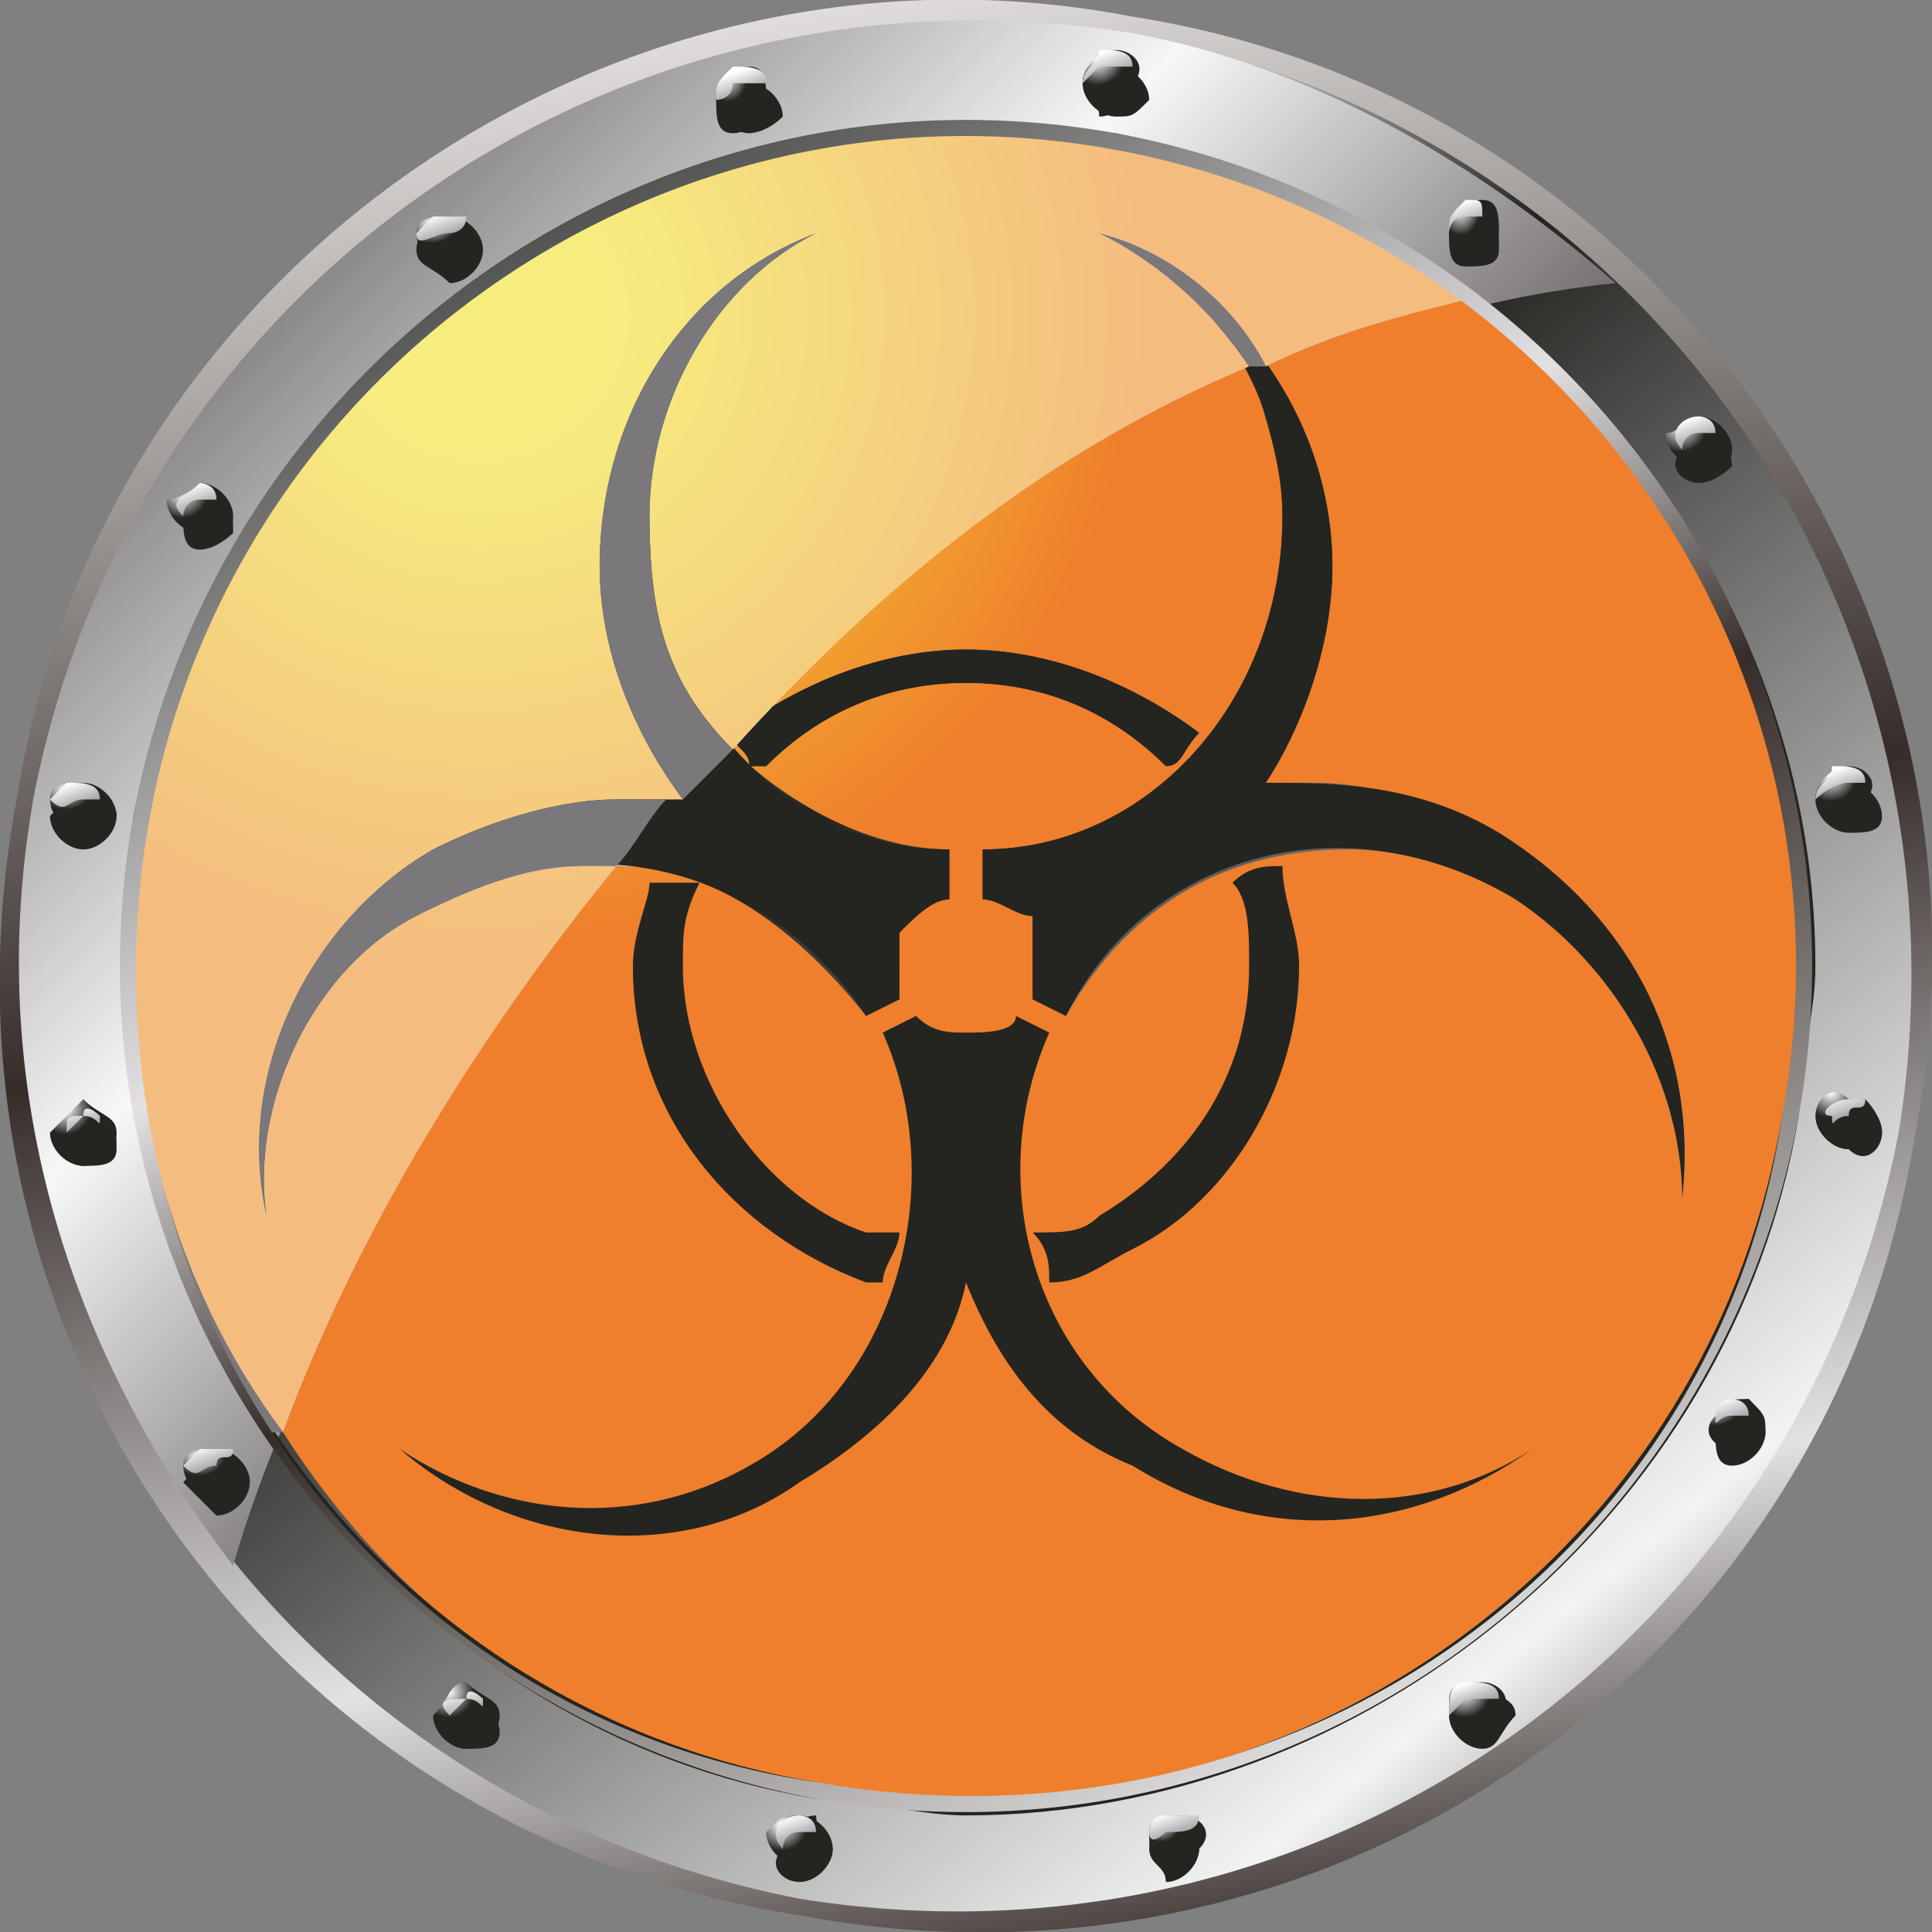 <?xml version="1.0" encoding="UTF-8"?>
<!DOCTYPE svg PUBLIC "-//W3C//DTD SVG 1.1//EN" "http://www.w3.org/Graphics/SVG/1.1/DTD/svg11.dtd">
<!-- Creator: CorelDRAW X6 -->
<svg xmlns="http://www.w3.org/2000/svg" xml:space="preserve" width="25" height="25" version="1.1" style="shape-rendering:geometricPrecision; text-rendering:geometricPrecision; image-rendering:optimizeQuality; fill-rule:evenodd; clip-rule:evenodd"
viewBox="0 0 116 116"
 xmlns:xlink="http://www.w3.org/1999/xlink">
 <rect x="0" y="0" width="116" height="116" fill="#808080" stroke="none"/>
 <defs>
  <style type="text/css">
   <![CDATA[
    .fil37 {fill:#242521}
    .fil3 {fill:#242521;fill-rule:nonzero}
    .fil39 {fill:#7A787A;fill-rule:nonzero}
    .fil2 {fill:url(#id0)}
    .fil1 {fill:url(#id1)}
    .fil0 {fill:url(#id2)}
    .fil40 {fill:url(#id3)}
    .fil9 {fill:url(#id4)}
    .fil31 {fill:url(#id5)}
    .fil29 {fill:url(#id6)}
    .fil27 {fill:url(#id7)}
    .fil5 {fill:url(#id8)}
    .fil23 {fill:url(#id9)}
    .fil13 {fill:url(#id10)}
    .fil15 {fill:url(#id11)}
    .fil19 {fill:url(#id12)}
    .fil33 {fill:url(#id13)}
    .fil21 {fill:url(#id14)}
    .fil25 {fill:url(#id15)}
    .fil11 {fill:url(#id16)}
    .fil35 {fill:url(#id17)}
    .fil7 {fill:url(#id18)}
    .fil17 {fill:url(#id19)}
    .fil38 {fill:url(#id20)}
    .fil36 {fill:url(#id21)}
    .fil10 {fill:url(#id22)}
    .fil32 {fill:url(#id23)}
    .fil30 {fill:url(#id24)}
    .fil28 {fill:url(#id25)}
    .fil6 {fill:url(#id26)}
    .fil18 {fill:url(#id27)}
    .fil24 {fill:url(#id28)}
    .fil14 {fill:url(#id29)}
    .fil16 {fill:url(#id30)}
    .fil20 {fill:url(#id31)}
    .fil34 {fill:url(#id32)}
    .fil26 {fill:url(#id33)}
    .fil22 {fill:url(#id34)}
    .fil8 {fill:url(#id35)}
    .fil12 {fill:url(#id36)}
    .fil4 {fill:url(#id37)}
   ]]>
  </style>
  <linearGradient id="id0" gradientUnits="userSpaceOnUse" x1="-0.445" y1="-3.336" x2="96.751" y2="93.851">
   <stop offset="0" style="stop-color:#FEFEFE"/>
   <stop offset="0.031" style="stop-color:#FEFEFE"/>
   <stop offset="0.2" style="stop-color:#8A8789"/>
   <stop offset="0.4" style="stop-color:#F6F7F7"/>
   <stop offset="0.62" style="stop-color:#6D6769"/>
   <stop offset="1" style="stop-color:#F3F3F3"/>
  </linearGradient>
  <linearGradient id="id1" gradientUnits="userSpaceOnUse" x1="4.984" y1="-7.484" x2="111.2" y2="123.669">
   <stop offset="0" style="stop-color:#FEFEFE"/>
   <stop offset="0.031" style="stop-color:#FEFEFE"/>
   <stop offset="0.161" style="stop-color:#676264"/>
   <stop offset="0.271" style="stop-color:#F6F7F7"/>
   <stop offset="0.42" style="stop-color:#242521"/>
   <stop offset="0.812" style="stop-color:#F3F3F3"/>
   <stop offset="0.969" style="stop-color:#242521"/>
   <stop offset="1" style="stop-color:#242521"/>
  </linearGradient>
  <linearGradient id="id2" gradientUnits="userSpaceOnUse" x1="46.466" y1="-6.479" x2="69.719" y2="122.663">
   <stop offset="0" style="stop-color:#F6F4F3"/>
   <stop offset="0.478" style="stop-color:#362D29"/>
   <stop offset="0.78" style="stop-color:#E3E1E4"/>
   <stop offset="0.969" style="stop-color:#362D29"/>
   <stop offset="1" style="stop-color:#362D29"/>
  </linearGradient>
  <linearGradient id="id3" gradientUnits="userSpaceOnUse" x1="88.531" y1="115.677" x2="27.653" y2="0.508">
   <stop offset="0" style="stop-color:#FEFEFE"/>
   <stop offset="0.039" style="stop-color:#FEFEFE"/>
   <stop offset="0.459" style="stop-color:#362D29"/>
   <stop offset="0.62" style="stop-color:#E3E1E4"/>
   <stop offset="0.98" style="stop-color:#242521"/>
   <stop offset="1" style="stop-color:#242521"/>
  </linearGradient>
  <linearGradient id="id4" gradientUnits="userSpaceOnUse" x1="4.582" y1="66.243" x2="5.402" y2="68.497">
   <stop offset="0" style="stop-color:#FEFEFE"/>
   <stop offset="0.078" style="stop-color:#FEFEFE"/>
   <stop offset="0.988" style="stop-color:#787478"/>
   <stop offset="1" style="stop-color:#787478"/>
  </linearGradient>
  <linearGradient id="id5" gradientUnits="userSpaceOnUse" xlink:href="#id4" x1="66.14" y1="3.013" x2="66.96" y2="5.267">
  </linearGradient>
  <linearGradient id="id6" gradientUnits="userSpaceOnUse" xlink:href="#id4" x1="87.77" y1="11.989" x2="88.59" y2="14.241">
  </linearGradient>
  <linearGradient id="id7" gradientUnits="userSpaceOnUse" xlink:href="#id4" x1="101.458" y1="24.935" x2="102.278" y2="27.187">
  </linearGradient>
  <linearGradient id="id8" gradientUnits="userSpaceOnUse" xlink:href="#id4" x1="26.195" y1="12.685" x2="27.015" y2="14.939">
  </linearGradient>
  <linearGradient id="id9" gradientUnits="userSpaceOnUse" xlink:href="#id4" x1="110.417" y1="65.49" x2="111.237" y2="67.742">
  </linearGradient>
  <linearGradient id="id10" gradientUnits="userSpaceOnUse" xlink:href="#id4" x1="27.471" y1="101.268" x2="28.291" y2="103.521">
  </linearGradient>
  <linearGradient id="id11" gradientUnits="userSpaceOnUse" xlink:href="#id4" x1="47.478" y1="108.853" x2="48.298" y2="111.107">
  </linearGradient>
  <linearGradient id="id12" gradientUnits="userSpaceOnUse" xlink:href="#id4" x1="88.074" y1="100.837" x2="88.894" y2="103.091">
  </linearGradient>
  <linearGradient id="id13" gradientUnits="userSpaceOnUse" xlink:href="#id4" x1="44.041" y1="4.175" x2="44.86" y2="6.427">
  </linearGradient>
  <linearGradient id="id14" gradientUnits="userSpaceOnUse" xlink:href="#id4" x1="103.667" y1="83.735" x2="104.487" y2="85.988">
  </linearGradient>
  <linearGradient id="id15" gradientUnits="userSpaceOnUse" xlink:href="#id4" x1="110.213" y1="46.017" x2="111.033" y2="48.271">
  </linearGradient>
  <linearGradient id="id16" gradientUnits="userSpaceOnUse" xlink:href="#id4" x1="12.332" y1="86.546" x2="13.152" y2="88.798">
  </linearGradient>
  <linearGradient id="id17" gradientUnits="userSpaceOnUse" xlink:href="#id4" x1="4.338" y1="46.8" x2="5.157" y2="49.053">
  </linearGradient>
  <linearGradient id="id18" gradientUnits="userSpaceOnUse" xlink:href="#id4" x1="11.573" y1="28.951" x2="12.393" y2="31.204">
  </linearGradient>
  <linearGradient id="id19" gradientUnits="userSpaceOnUse" xlink:href="#id4" x1="69.992" y1="108.68" x2="70.811" y2="110.934">
  </linearGradient>
  <radialGradient id="id20" gradientUnits="objectBoundingBox" cx="26%" cy="14%" r="50%" fx="26%" fy="14%">
   <stop offset="0" style="stop-color:#F6ED7F"/>
   <stop offset="0.2" style="stop-color:#F6ED7F"/>
   <stop offset="1" style="stop-color:#F4BD7F"/>
  </radialGradient>
  <radialGradient id="id21" gradientUnits="objectBoundingBox" cx="14%" cy="1%" r="42%" fx="14%" fy="1%">
   <stop offset="0" style="stop-color:#F6E237"/>
   <stop offset="0.18" style="stop-color:#F6E237"/>
   <stop offset="1" style="stop-color:#EF7F2C"/>
  </radialGradient>
  <radialGradient id="id22" gradientUnits="objectBoundingBox" cx="23.002%" cy="13.998%" r="39.006%" fx="23.002%" fy="13.998%">
   <stop offset="0" style="stop-color:#FEFEFE"/>
   <stop offset="0.051" style="stop-color:#FEFEFE"/>
   <stop offset="1" style="stop-color:#242521"/>
  </radialGradient>
  <radialGradient id="id23" gradientUnits="objectBoundingBox" xlink:href="#id22" cx="22.997%" cy="13.998%" r="39.002%" fx="22.997%" fy="13.998%">
  </radialGradient>
  <radialGradient id="id24" gradientUnits="objectBoundingBox" xlink:href="#id22" cx="23.006%" cy="14.002%" r="39%" fx="23.006%" fy="14.002%">
  </radialGradient>
  <radialGradient id="id25" gradientUnits="objectBoundingBox" xlink:href="#id22" cx="23.002%" cy="14.002%" r="39%" fx="23.002%" fy="14.002%">
  </radialGradient>
  <radialGradient id="id26" gradientUnits="objectBoundingBox" xlink:href="#id22" cx="23.002%" cy="13.998%" r="39.006%" fx="23.002%" fy="13.998%">
  </radialGradient>
  <radialGradient id="id27" gradientUnits="objectBoundingBox" xlink:href="#id22" cx="22.997%" cy="13.998%" r="38.998%" fx="22.997%" fy="13.998%">
  </radialGradient>
  <radialGradient id="id28" gradientUnits="objectBoundingBox" xlink:href="#id22" cx="22.997%" cy="13.998%" r="39.002%" fx="22.997%" fy="13.998%">
  </radialGradient>
  <radialGradient id="id29" gradientUnits="objectBoundingBox" xlink:href="#id22" cx="23.002%" cy="13.995%" r="39%" fx="23.002%" fy="13.995%">
  </radialGradient>
  <radialGradient id="id30" gradientUnits="objectBoundingBox" xlink:href="#id22" cx="23.006%" cy="13.995%" r="39%" fx="23.006%" fy="13.995%">
  </radialGradient>
  <radialGradient id="id31" gradientUnits="objectBoundingBox" xlink:href="#id22" cx="22.997%" cy="13.998%" r="38.998%" fx="22.997%" fy="13.998%">
  </radialGradient>
  <radialGradient id="id32" gradientUnits="objectBoundingBox" xlink:href="#id22" cx="23.001%" cy="14.002%" r="39%" fx="23.001%" fy="14.002%">
  </radialGradient>
  <radialGradient id="id33" gradientUnits="objectBoundingBox" xlink:href="#id22" cx="23.006%" cy="14.005%" r="39.004%" fx="23.006%" fy="14.005%">
  </radialGradient>
  <radialGradient id="id34" gradientUnits="objectBoundingBox" xlink:href="#id22" cx="22.997%" cy="13.994%" r="39.002%" fx="22.997%" fy="13.994%">
  </radialGradient>
  <radialGradient id="id35" gradientUnits="objectBoundingBox" xlink:href="#id22" cx="23.002%" cy="14.001%" r="38.998%" fx="23.002%" fy="14.001%">
  </radialGradient>
  <radialGradient id="id36" gradientUnits="objectBoundingBox" xlink:href="#id22" cx="23.003%" cy="14.001%" r="39.002%" fx="23.003%" fy="14.001%">
  </radialGradient>
  <radialGradient id="id37" gradientUnits="objectBoundingBox" xlink:href="#id22" cx="23.001%" cy="14.001%" r="38.998%" fx="23.001%" fy="14.001%">
  </radialGradient>
 </defs>
 <g id="Layer_x0020_1">
  <path class="fil0" d="M115 68c-5,32 -35,53 -67,47 -32,-5 -53,-35 -47,-67 5,-32 36,-53 67,-47 32,5 53,36 47,67z"/>
  <path class="fil1" d="M114 68c-6,31 -35,51 -66,46 -31,-6 -51,-35 -46,-66 6,-31 35,-51 66,-46 31,6 51,35 46,66z"/>
  <path class="fil2" d="M97 17c-40,4 -75,49 -83,77 -10,-13 -15,-29 -12,-46 6,-31 35,-51 66,-46 11,2 21,8 29,15z"/>
  <path class="fil3" d="M29 15c0,1 -1,2 -2,2 -1,-1 -2,-1 -2,-2 0,-1 1,-2 2,-2 1,0 2,1 2,2z"/>
  <path class="fil4" d="M28 15c0,1 -1,1 -2,1 0,0 -1,-1 -1,-2 0,-1 1,-1 2,-1 1,0 2,1 1,2z"/>
  <path class="fil5" d="M28 13c0,1 -1,1 -1,1 -1,0 -2,1 -2,0 0,0 1,-1 1,-1 1,0 2,0 2,0z"/>
  <path class="fil3" d="M14 32c0,0 -1,1 -2,1 -1,0 -1,-1 -1,-2 0,-1 1,-2 2,-1 1,0 1,1 1,2z"/>
  <path class="fil6" d="M14 31c0,1 -1,2 -2,1 -1,0 -2,-1 -2,-2 1,0 2,-1 2,-1 1,0 2,1 2,2z"/>
  <path class="fil7" d="M13 30c0,0 0,0 -1,0 -1,0 -1,1 -1,1 -1,-1 0,-1 1,-2 0,0 1,0 1,1z"/>
  <path class="fil3" d="M7 69c0,1 -1,1 -2,1 -1,0 -1,-1 -1,-2 0,-1 1,-1 2,-1 1,0 1,1 1,2z"/>
  <path class="fil8" d="M7 68c0,1 -1,2 -2,2 -1,0 -2,-1 -2,-2 1,-1 2,-2 2,-2 1,1 2,1 2,2z"/>
  <path class="fil9" d="M6 67c0,1 0,0 -1,0 -1,1 -1,1 -1,1 0,-1 0,-1 1,-1 0,-1 1,0 1,0z"/>
  <path class="fil3" d="M15 89c0,1 -1,2 -2,2 -1,-1 -2,-2 -2,-2 1,-1 1,-2 2,-2 1,0 2,1 2,2z"/>
  <path class="fil10" d="M15 89c-1,1 -1,1 -2,1 -1,0 -2,-1 -2,-2 0,-1 1,-1 2,-1 1,0 2,1 2,2z"/>
  <path class="fil11" d="M14 87c0,1 -1,0 -1,1 -1,0 -1,1 -2,0 0,0 1,-1 1,-1 1,0 2,0 2,0z"/>
  <path class="fil3" d="M30 104c0,1 -1,1 -2,1 -1,0 -2,-1 -1,-2 0,-1 1,-1 2,-1 0,0 1,1 1,2z"/>
  <path class="fil12" d="M30 103c0,1 -1,2 -2,2 -1,0 -2,-1 -2,-2 1,-1 1,-2 2,-2 1,1 2,1 2,2z"/>
  <path class="fil13" d="M29 102c0,1 0,0 -1,0 -1,1 -1,1 -1,1 -1,-1 0,-1 1,-1 0,-1 1,0 1,0z"/>
  <path class="fil3" d="M50 111c0,1 -1,2 -2,2 -1,0 -2,-1 -1,-2 0,-1 1,-2 2,-2 0,1 1,2 1,2z"/>
  <path class="fil14" d="M50 111c0,1 -1,2 -2,1 -1,0 -2,-1 -2,-2 1,-1 1,-1 2,-1 1,0 2,1 2,2z"/>
  <path class="fil15" d="M49 110c0,0 0,0 -1,0 -1,0 -1,1 -1,1 -1,-1 0,-2 1,-2 0,0 1,0 1,1z"/>
  <path class="fil3" d="M72 111c0,1 -1,2 -2,2 0,-1 -1,-1 -1,-2 0,-1 1,-2 2,-2 1,0 2,1 1,2z"/>
  <path class="fil16" d="M72 111c0,1 -1,1 -2,1 -1,0 -1,-1 -1,-2 0,-1 1,-1 2,-1 1,0 1,1 1,2z"/>
  <path class="fil17" d="M72 109c0,1 -1,1 -2,1 0,0 -1,1 -1,0 0,0 0,-1 1,-1 1,0 2,0 2,0z"/>
  <path class="fil3" d="M91 103c-1,1 -1,2 -2,2 -1,0 -2,-1 -2,-2 0,-1 1,-2 2,-2 1,1 2,1 2,2z"/>
  <path class="fil18" d="M90 103c0,1 -1,2 -2,1 -1,0 -1,-1 -1,-2 0,-1 1,-1 2,-1 1,0 2,1 1,2z"/>
  <path class="fil19" d="M90 102c0,0 -1,0 -2,0 0,0 -1,1 -1,1 0,-1 0,-2 1,-2 1,0 2,0 2,1z"/>
  <path class="fil3" d="M106 86c0,1 -1,2 -2,2 -1,0 -1,-1 -1,-2 0,-1 1,-2 2,-2 1,1 1,1 1,2z"/>
  <path class="fil20" d="M106 86c0,1 -1,1 -2,1 -1,0 -2,-1 -1,-2 0,-1 1,-1 2,-1 0,0 1,1 1,2z"/>
  <path class="fil21" d="M105 85c1,0 0,0 -1,0 -1,0 -1,1 -1,0 0,0 0,-1 1,-1 0,0 1,0 1,1z"/>
  <path class="fil3" d="M113 68c0,1 -1,2 -2,1 -1,0 -2,-1 -1,-2 0,0 1,-1 2,-1 0,0 1,1 1,2z"/>
  <path class="fil22" d="M113 68c0,1 -1,1 -2,1 -1,0 -2,-1 -2,-2 0,-1 1,-2 2,-1 1,0 2,1 2,2z"/>
  <path class="fil23" d="M112 66c0,1 -1,0 -1,1 -1,0 -1,1 -1,0 -1,0 0,-1 1,-1 0,0 1,0 1,0z"/>
  <path class="fil3" d="M113 49c0,1 -1,1 -2,1 -1,0 -2,-1 -2,-2 0,-1 1,-2 2,-1 1,0 2,1 2,2z"/>
  <path class="fil24" d="M112 48c0,1 -1,2 -1,2 -1,-1 -2,-2 -2,-2 0,-1 1,-2 2,-2 1,0 2,1 1,2z"/>
  <path class="fil25" d="M112 47c0,0 -1,0 -1,0 -1,0 -2,1 -2,1 0,-1 1,-1 1,-2 1,0 2,0 2,1z"/>
  <path class="fil3" d="M104 28c0,0 -1,1 -2,1 -1,0 -2,-1 -1,-2 0,-1 1,-2 2,-1 0,0 1,1 1,2z"/>
  <path class="fil26" d="M104 27c0,1 -1,2 -2,1 -1,0 -2,-1 -2,-2 1,0 1,-1 2,-1 1,0 2,1 2,2z"/>
  <path class="fil27" d="M103 26c0,0 0,0 -1,0 -1,0 -1,1 -1,1 -1,-1 0,-2 1,-2 0,0 1,0 1,1z"/>
  <path class="fil3" d="M90 15c0,1 -1,1 -2,1 -1,0 -1,-1 -1,-2 0,-1 1,-2 2,-1 1,0 1,1 1,2z"/>
  <path class="fil28" d="M90 14c0,1 -1,2 -2,1 -1,0 -1,-1 -1,-1 0,-1 1,-2 2,-2 1,0 1,1 1,2z"/>
  <path class="fil29" d="M89 13c1,0 0,0 -1,0 -1,0 -1,1 -1,1 0,-1 0,-1 1,-2 1,0 1,0 1,1z"/>
  <path class="fil3" d="M69 6c-1,1 -1,1 -2,1 -1,0 -2,-1 -2,-2 0,-1 1,-2 2,-1 1,0 2,1 2,2z"/>
  <path class="fil30" d="M68 5c0,1 -1,2 -2,2 0,-1 -1,-2 -1,-2 0,-1 1,-2 2,-2 1,0 2,1 1,2z"/>
  <path class="fil31" d="M68 4c0,0 -1,0 -2,0 0,0 -1,1 -1,1 0,-1 1,-1 1,-2 1,0 2,0 2,1z"/>
  <path class="fil3" d="M47 7c-1,1 -2,1 -2,1 -1,0 -2,-1 -2,-2 0,-1 1,-1 2,-1 1,0 2,1 2,2z"/>
  <path class="fil32" d="M46 6c0,1 -1,2 -2,2 -1,0 -1,-1 -1,-2 0,-1 1,-2 2,-2 1,0 1,1 1,2z"/>
  <path class="fil33" d="M46 5c0,0 -1,0 -2,0 0,1 -1,1 -1,1 0,-1 0,-1 1,-2 1,0 2,0 2,1z"/>
  <path class="fil3" d="M7 49c0,1 -1,2 -2,2 -1,0 -2,-1 -2,-2 1,-1 1,-2 2,-2 1,1 2,1 2,2z"/>
  <path class="fil34" d="M7 49c-1,1 -1,1 -2,1 -1,0 -2,-1 -2,-2 0,-1 1,-1 2,-1 1,0 2,1 2,2z"/>
  <path class="fil35" d="M6 48c0,0 -1,0 -1,0 -1,0 -1,1 -2,0 0,0 1,-1 1,-1 1,0 2,0 2,1z"/>
  <path class="fil36" d="M88 18c-4,1 -8,2 -12,4 2,3 4,7 4,12 0,5 -2,10 -4,13 1,0 2,0 3,0 3,0 7,1 11,3 8,5 12,13 11,22 0,-7 -4,-14 -10,-18 -3,-2 -7,-3 -10,-3 -7,0 -13,3 -17,10l-2 -1c0,-1 0,-1 0,-2 0,-1 0,-2 0,-3 -1,0 -2,-1 -3,-1l0 -3c10,0 18,-9 18,-20 0,-3 -1,-6 -2,-9 -12,5 -22,13 -31,23 3,3 8,6 13,6l0 3c-1,0 -2,1 -3,2l0 0 0 0c0,1 0,1 0,2 0,1 0,1 0,2l-2 1c-4,-5 -9,-9 -15,-9 -9,11 -16,23 -20,34 7,11 18,19 32,21 3,1 6,1 9,1 24,0 45,-17 49,-41l0 0c1,-3 1,-6 1,-9 0,-16 -7,-31 -20,-40l0 0zm-42 28c0,0 -1,0 -1,0 0,-1 -1,-1 -1,-2 4,-3 9,-5 14,-5 5,0 10,2 14,5 -1,1 -1,2 -2,2 -3,-3 -7,-5 -12,-5 -5,0 -9,2 -12,5l0 0zm-5 2c0,0 -1,0 -1,0 1,0 1,0 1,0 0,0 0,0 0,0l0 0z"/>
  <path class="fil3" d="M108 67l-1 0c-4,24 -25,41 -49,41 -3,0 -6,0 -9,-1 -24,-4 -41,-25 -41,-49 0,-3 0,-6 1,-9 4,-24 25,-41 49,-41 3,0 6,0 9,1 24,4 41,25 41,49 0,3 0,6 -1,9l1 0 0 0c0,-3 1,-6 1,-9 0,-24 -18,-45 -42,-50 -3,0 -6,0 -9,0 -24,0 -45,17 -50,41 0,3 0,6 0,9 0,24 17,46 41,50 3,0 6,1 9,1 24,0 46,-18 50,-42l0 0 0 0z"/>
  <path class="fil37" d="M66 14c8,3 14,11 14,20 0,5 -2,10 -4,13 4,0 9,0 14,3 8,5 12,13 11,22 0,-7 -4,-14 -10,-18 -10,-6 -22,-3 -27,7l-2 -1c0,-1 0,-1 0,-2 0,-1 0,-2 0,-3 -1,0 -2,-1 -3,-1l0 -3c10,0 18,-9 18,-20 0,-7 -4,-14 -11,-17l0 0z"/>
  <path class="fil37" d="M16 73c-2,-9 3,-18 10,-22 5,-3 10,-4 15,-3 -3,-4 -5,-9 -5,-14 0,-9 5,-17 13,-20 -6,3 -10,10 -10,17 0,11 8,20 18,20l0 3c-1,0 -2,1 -3,2l0 0 0 0c0,1 0,1 0,2 0,1 0,1 0,2l-2 1c-6,-9 -17,-12 -27,-6 -6,3 -10,11 -9,18l0 0z"/>
  <path class="fil37" d="M92 87c-7,5 -16,6 -24,1 -5,-2 -8,-6 -10,-11 -1,5 -5,9 -10,12 -7,5 -17,4 -24,-2 6,4 14,5 21,1 9,-5 12,-17 8,-26l2 -1c1,1 2,1 3,1l0 0 0 0 0 0 0 0 0 0 0 0 0 0 0 0 0 0 0 0 0 0 0 0 0 0 0 0 0 0c1,0 3,0 3,-1l2 1c-4,9 -1,20 8,25 7,4 15,4 21,0z"/>
  <path class="fil37" d="M42 53c-1,2 -1,3 -1,5 0,7 5,14 11,16 1,0 1,0 2,0 0,1 -1,2 -1,3 0,0 -1,0 -1,0 -8,-3 -14,-10 -14,-19 0,-2 1,-4 1,-5 1,0 2,0 3,0z"/>
  <path class="fil37" d="M77 52c0,2 1,4 1,6 0,7 -4,14 -10,17 -2,1 -3,2 -5,2 0,-1 0,-2 -1,-3 2,0 3,0 4,-1 5,-3 9,-8 9,-15 0,-2 0,-4 -1,-5 1,-1 2,-1 3,-1z"/>
  <path class="fil37" d="M58 39c5,0 10,2 14,5 -1,1 -1,2 -2,2 -3,-3 -7,-5 -12,-5 -5,0 -9,2 -12,5 0,0 -1,0 -1,0 0,-1 -1,-1 -1,-2 4,-3 9,-5 14,-5l0 0z"/>
  <path class="fil38" d="M58 8c-24,0 -45,17 -49,41 -1,3 -1,6 -1,9 0,10 3,20 9,28 4,-11 11,-23 20,-34 0,0 -1,0 -2,0 -3,0 -6,1 -10,3 -6,3 -10,11 -9,18 -2,-9 3,-18 10,-22 4,-2 8,-3 11,-3 1,0 2,0 3,0 0,0 1,0 1,0 -3,-4 -5,-9 -5,-14 0,-9 5,-17 13,-20 -6,3 -10,10 -10,17 0,6 1,10 5,14 9,-10 19,-18 31,-23 -2,-3 -5,-6 -9,-8 4,1 8,4 10,8 4,-2 8,-3 12,-4 -6,-5 -13,-8 -21,-9 -3,-1 -6,-1 -9,-1l0 0zm-9 6l0 0z"/>
  <path class="fil39" d="M58 8c-24,0 -45,17 -49,41 -3,14 0,27 7,37 0,0 1,0 1,0 -6,-8 -9,-18 -9,-28 0,-3 0,-6 1,-9 4,-24 25,-41 49,-41 3,0 6,0 9,1 8,1 15,4 21,9 0,0 0,0 0,0 -6,-5 -13,-8 -21,-9 -3,-1 -6,-1 -9,-1l0 0z"/>
  <path class="fil39" d="M66 14c4,2 7,5 9,8 0,0 1,0 1,0 -2,-4 -6,-7 -10,-8l0 0z"/>
  <path class="fil39" d="M49 14c-8,3 -13,11 -13,20 0,5 2,10 5,14 1,-1 2,-2 3,-3 -4,-4 -5,-8 -5,-14 0,-7 4,-14 10,-17l0 0zm-12 34c-3,0 -7,1 -11,3 -7,4 -12,13 -10,22 -1,-7 3,-15 9,-18 4,-2 7,-3 10,-3 1,0 2,0 2,0 1,-1 2,-3 3,-4 -1,0 -2,0 -3,0l0 0z"/>
  <path class="fil40" d="M49 107c-27,-4 -45,-30 -40,-58 5,-27 31,-45 58,-40 27,5 45,31 40,58 -4,27 -30,45 -58,40zm18 -99c-28,-5 -54,14 -59,41 -5,28 14,54 41,59 28,5 54,-14 59,-41 5,-28 -14,-54 -41,-59z"/>
 </g>
</svg>
